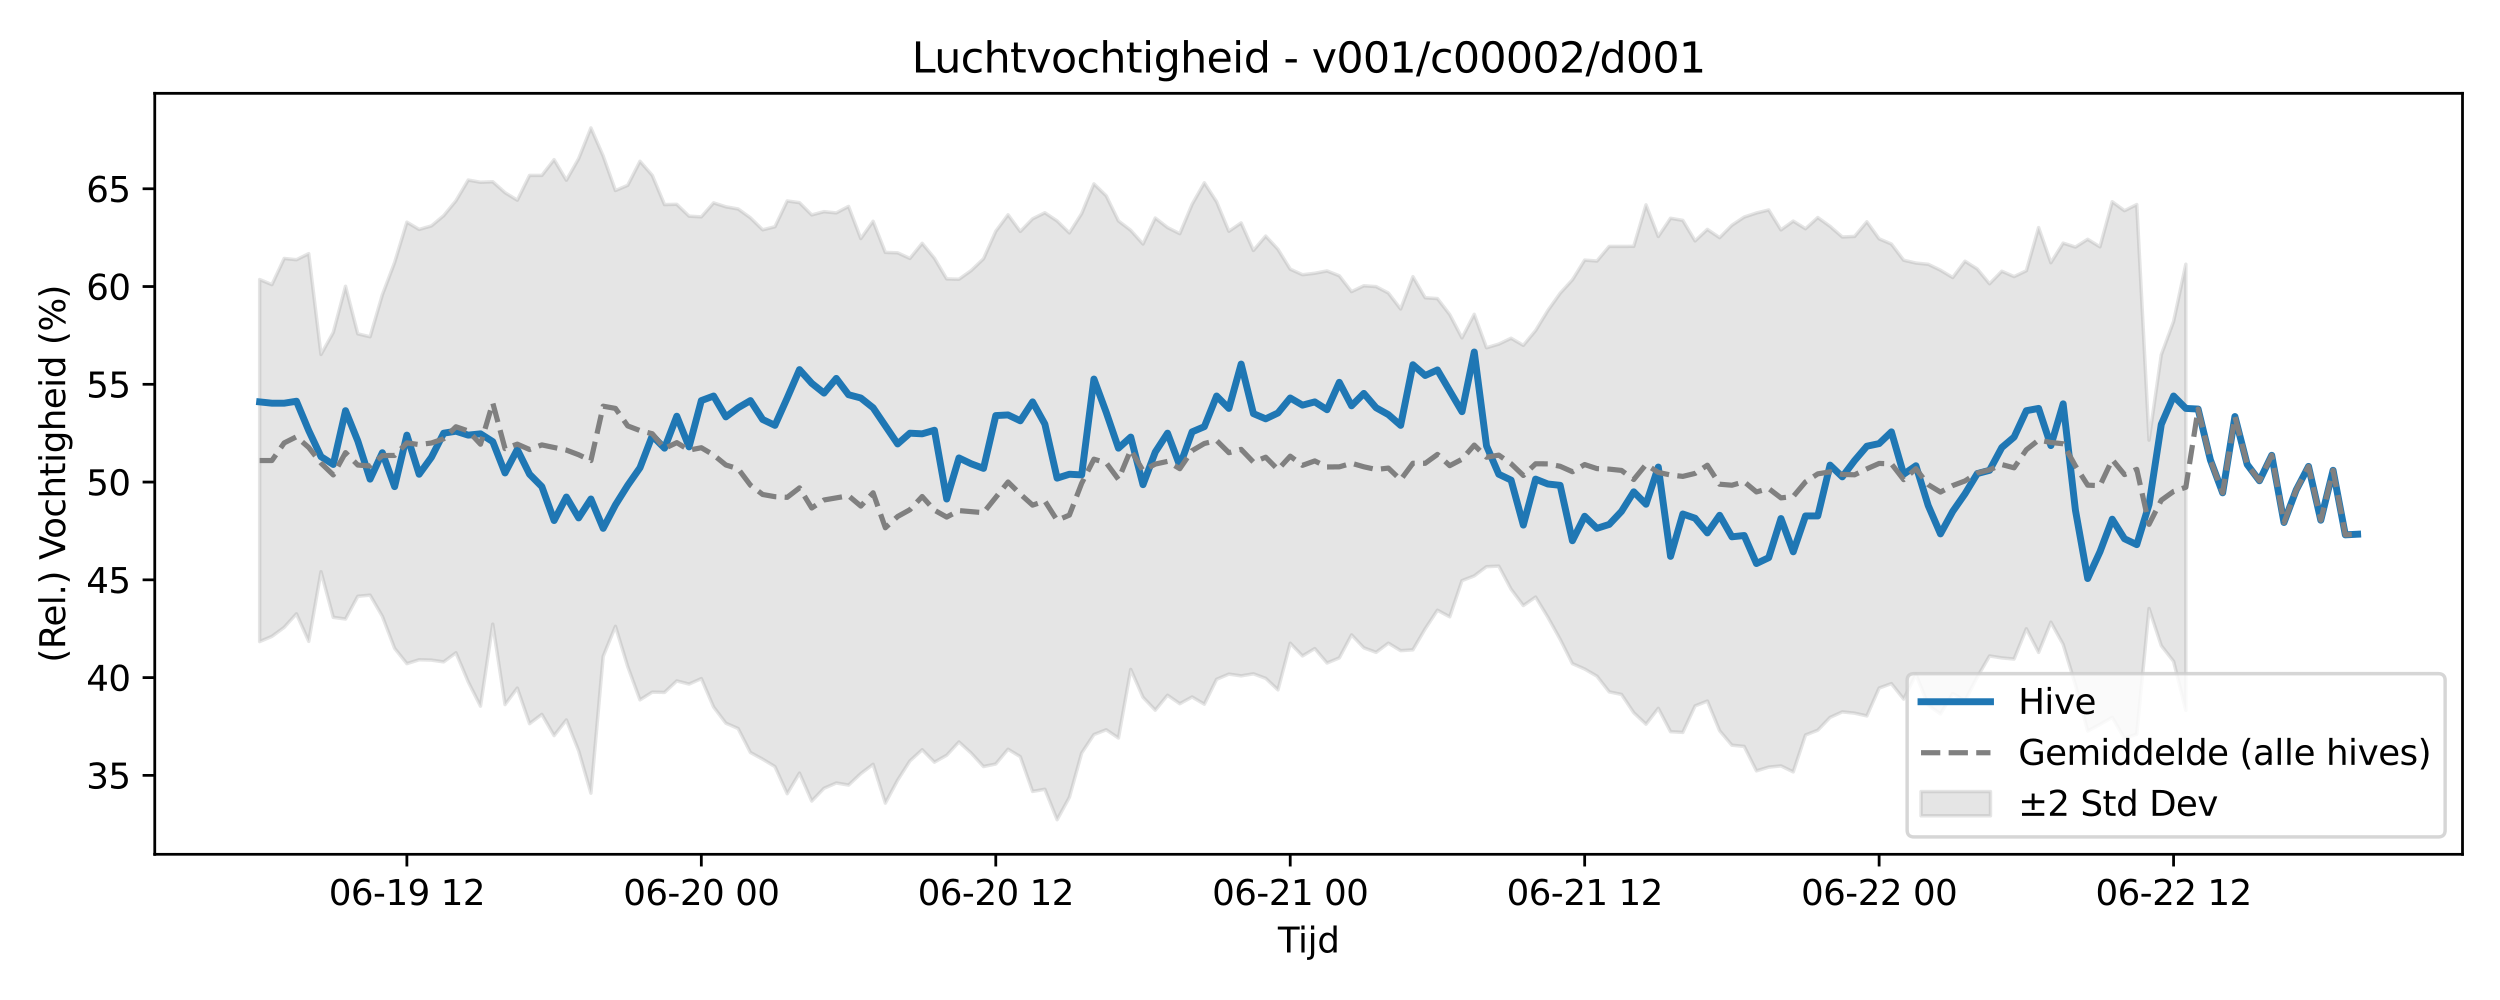 <?xml version="1.0" encoding="utf-8" standalone="no"?>
<!DOCTYPE svg PUBLIC "-//W3C//DTD SVG 1.1//EN"
  "http://www.w3.org/Graphics/SVG/1.1/DTD/svg11.dtd">
<svg xmlns:xlink="http://www.w3.org/1999/xlink" width="720pt" height="288pt" viewBox="0 0 720 288" xmlns="http://www.w3.org/2000/svg" version="1.1">
 <defs>
  <style type="text/css">*{stroke-linejoin: round; stroke-linecap: butt}</style>
 </defs>
 <g id="figure_1">
  <g id="patch_1">
   <path d="M 0 288 
L 720 288 
L 720 0 
L 0 0 
z
" style="fill: #ffffff"/>
  </g>
  <g id="axes_1">
   <g id="patch_2">
    <path d="M 44.57 246.04 
L 709.2 246.04 
L 709.2 26.88 
L 44.57 26.88 
z
" style="fill: #ffffff"/>
   </g>
   <g id="FillBetweenPolyCollection_1">
    <defs>
     <path id="mb39b94a71e" d="M 74.78 -207.505 
L 74.78 -103.218 
L 78.314 -104.717 
L 81.847 -107.321 
L 85.381 -111.221 
L 88.914 -103.287 
L 92.447 -123.341 
L 95.981 -110.202 
L 99.514 -109.723 
L 103.048 -116.27 
L 106.581 -116.596 
L 110.114 -110.507 
L 113.648 -101.279 
L 117.181 -96.871 
L 120.714 -97.987 
L 124.248 -97.887 
L 127.781 -97.376 
L 131.315 -99.994 
L 134.848 -91.621 
L 138.381 -84.622 
L 141.915 -108.246 
L 145.448 -85.079 
L 148.982 -89.826 
L 152.515 -79.582 
L 156.048 -82.254 
L 159.582 -76.147 
L 163.115 -80.662 
L 166.649 -71.769 
L 170.182 -59.564 
L 173.715 -98.956 
L 177.249 -107.62 
L 180.782 -96.046 
L 184.315 -86.438 
L 187.849 -88.664 
L 191.382 -88.583 
L 194.916 -91.89 
L 198.449 -90.983 
L 201.982 -92.558 
L 205.516 -84.371 
L 209.049 -79.722 
L 212.583 -78.171 
L 216.116 -71.285 
L 219.649 -69.351 
L 223.183 -67.213 
L 226.716 -59.41 
L 230.249 -65.341 
L 233.783 -57.291 
L 237.316 -60.967 
L 240.85 -62.498 
L 244.383 -61.892 
L 247.916 -65.204 
L 251.45 -67.876 
L 254.983 -56.695 
L 258.517 -63.306 
L 262.05 -68.834 
L 265.583 -72.076 
L 269.117 -68.497 
L 272.65 -70.488 
L 276.183 -74.316 
L 279.717 -71.087 
L 283.25 -67.229 
L 286.784 -67.973 
L 290.317 -72.216 
L 293.85 -70.072 
L 297.384 -60.06 
L 300.917 -60.689 
L 304.451 -51.922 
L 307.984 -58.387 
L 311.517 -71.117 
L 315.051 -76.453 
L 318.584 -77.819 
L 322.118 -75.453 
L 325.651 -95.216 
L 329.184 -87.179 
L 332.718 -83.47 
L 336.251 -87.772 
L 339.784 -85.326 
L 343.318 -87.271 
L 346.851 -85.189 
L 350.385 -92.361 
L 353.918 -93.857 
L 357.451 -93.35 
L 360.985 -93.937 
L 364.518 -92.641 
L 368.052 -89.315 
L 371.585 -102.752 
L 375.118 -99.089 
L 378.652 -101.205 
L 382.185 -97.048 
L 385.718 -98.519 
L 389.252 -105.151 
L 392.785 -101.427 
L 396.319 -100.119 
L 399.852 -102.767 
L 403.385 -100.607 
L 406.919 -100.847 
L 410.452 -106.889 
L 413.986 -112.255 
L 417.519 -110.356 
L 421.052 -120.779 
L 424.586 -122.147 
L 428.119 -124.798 
L 431.652 -124.948 
L 435.186 -118.317 
L 438.719 -113.603 
L 442.253 -116.047 
L 445.786 -110.239 
L 449.319 -103.887 
L 452.853 -96.869 
L 456.386 -95.318 
L 459.92 -93.261 
L 463.453 -88.742 
L 466.986 -88.009 
L 470.52 -82.742 
L 474.053 -79.429 
L 477.587 -83.996 
L 481.12 -77.27 
L 484.653 -77.068 
L 488.187 -84.7 
L 491.72 -86.089 
L 495.253 -77.549 
L 498.787 -73.376 
L 502.32 -73.034 
L 505.854 -65.99 
L 509.387 -67.067 
L 512.92 -67.418 
L 516.454 -65.689 
L 519.987 -76.32 
L 523.521 -77.697 
L 527.054 -81.382 
L 530.587 -82.978 
L 534.121 -82.609 
L 537.654 -81.816 
L 541.187 -89.835 
L 544.721 -91.121 
L 548.254 -86.665 
L 551.788 -93.759 
L 555.321 -84.955 
L 558.854 -82.375 
L 562.388 -88.252 
L 565.921 -86.197 
L 569.455 -93 
L 572.988 -99.084 
L 576.521 -98.519 
L 580.055 -98.197 
L 583.588 -106.917 
L 587.121 -100.095 
L 590.655 -108.806 
L 594.188 -102.405 
L 597.722 -90.774 
L 601.255 -77.46 
L 604.788 -79.356 
L 608.322 -81.38 
L 611.855 -75.332 
L 615.389 -76.565 
L 618.922 -112.751 
L 622.455 -102.046 
L 625.989 -97.541 
L 629.522 -83.423 
L 629.522 -211.907 
L 629.522 -211.907 
L 625.989 -195.411 
L 622.455 -185.838 
L 618.922 -161.243 
L 615.389 -229.089 
L 611.855 -227.319 
L 608.322 -229.905 
L 604.788 -216.912 
L 601.255 -219.09 
L 597.722 -216.851 
L 594.188 -217.984 
L 590.655 -212.334 
L 587.121 -222.453 
L 583.588 -210.026 
L 580.055 -208.342 
L 576.521 -209.897 
L 572.988 -206.275 
L 569.455 -210.535 
L 565.921 -212.78 
L 562.388 -208.07 
L 558.854 -210.192 
L 555.321 -211.89 
L 551.788 -212.244 
L 548.254 -213.063 
L 544.721 -217.724 
L 541.187 -219.224 
L 537.654 -224.133 
L 534.121 -219.908 
L 530.587 -219.753 
L 527.054 -222.824 
L 523.521 -225.356 
L 519.987 -222.12 
L 516.454 -224.332 
L 512.92 -221.798 
L 509.387 -227.538 
L 505.854 -226.659 
L 502.32 -225.487 
L 498.787 -223.134 
L 495.253 -219.551 
L 491.72 -221.942 
L 488.187 -218.621 
L 484.653 -224.537 
L 481.12 -225.14 
L 477.587 -219.888 
L 474.053 -229.01 
L 470.52 -217.061 
L 466.986 -217.028 
L 463.453 -217.046 
L 459.92 -212.822 
L 456.386 -213.098 
L 452.853 -207.418 
L 449.319 -203.537 
L 445.786 -198.579 
L 442.253 -192.812 
L 438.719 -188.538 
L 435.186 -190.59 
L 431.652 -188.902 
L 428.119 -187.854 
L 424.586 -197.478 
L 421.052 -190.694 
L 417.519 -197.416 
L 413.986 -202.006 
L 410.452 -202.251 
L 406.919 -208.32 
L 403.385 -199.014 
L 399.852 -203.611 
L 396.319 -205.455 
L 392.785 -205.702 
L 389.252 -204.016 
L 385.718 -208.583 
L 382.185 -209.974 
L 378.652 -209.303 
L 375.118 -208.884 
L 371.585 -210.491 
L 368.052 -216.205 
L 364.518 -220.012 
L 360.985 -215.873 
L 357.451 -223.808 
L 353.918 -221.397 
L 350.385 -229.905 
L 346.851 -235.357 
L 343.318 -229.145 
L 339.784 -220.704 
L 336.251 -222.467 
L 332.718 -225.214 
L 329.184 -217.725 
L 325.651 -221.674 
L 322.118 -224.382 
L 318.584 -231.62 
L 315.051 -235.051 
L 311.517 -226.497 
L 307.984 -220.92 
L 304.451 -224.369 
L 300.917 -226.73 
L 297.384 -224.986 
L 293.85 -221.342 
L 290.317 -226.148 
L 286.784 -221.394 
L 283.25 -213.473 
L 279.717 -210.1 
L 276.183 -207.58 
L 272.65 -207.68 
L 269.117 -213.639 
L 265.583 -217.931 
L 262.05 -213.57 
L 258.517 -215.194 
L 254.983 -215.308 
L 251.45 -224.277 
L 247.916 -219.292 
L 244.383 -228.558 
L 240.85 -226.691 
L 237.316 -227.042 
L 233.783 -226.106 
L 230.249 -229.641 
L 226.716 -230.127 
L 223.183 -222.7 
L 219.649 -221.822 
L 216.116 -225.279 
L 212.583 -227.821 
L 209.049 -228.447 
L 205.516 -229.579 
L 201.982 -225.547 
L 198.449 -225.746 
L 194.916 -229.156 
L 191.382 -229.084 
L 187.849 -237.513 
L 184.315 -241.554 
L 180.782 -234.636 
L 177.249 -233.135 
L 173.715 -243.077 
L 170.182 -251.158 
L 166.649 -242.301 
L 163.115 -236.098 
L 159.582 -242.021 
L 156.048 -237.478 
L 152.515 -237.491 
L 148.982 -230.344 
L 145.448 -232.526 
L 141.915 -235.664 
L 138.381 -235.517 
L 134.848 -236.146 
L 131.315 -230.187 
L 127.781 -225.892 
L 124.248 -222.941 
L 120.714 -221.933 
L 117.181 -224.019 
L 113.648 -212.393 
L 110.114 -203.084 
L 106.581 -191.016 
L 103.048 -191.855 
L 99.514 -205.557 
L 95.981 -192.245 
L 92.447 -185.906 
L 88.914 -214.957 
L 85.381 -213.204 
L 81.847 -213.564 
L 78.314 -206.032 
L 74.78 -207.505 
z
" style="stroke: #808080; stroke-opacity: 0.2"/>
    </defs>
    <g clip-path="url(#pca77642831)">
     <use xlink:href="#mb39b94a71e" x="0" y="288" style="fill: #808080; fill-opacity: 0.2; stroke: #808080; stroke-opacity: 0.2"/>
    </g>
   </g>
   <g id="matplotlib.axis_1">
    <g id="xtick_1">
     <g id="line2d_1">
      <defs>
       <path id="mb31e86c48d" d="M 0 0 
L 0 3.5 
" style="stroke: #000000; stroke-width: 0.8"/>
      </defs>
      <g>
       <use xlink:href="#mb31e86c48d" x="117.181" y="246.04" style="stroke: #000000; stroke-width: 0.8"/>
      </g>
     </g>
     <g id="text_1">
      <!-- 06-19 12 -->
      <g transform="translate(94.701 260.638) scale(0.1 -0.1)">
       <defs>
        <path id="DejaVuSans-30" d="M 2034 4250 
Q 1547 4250 1301 3770 
Q 1056 3291 1056 2328 
Q 1056 1369 1301 889 
Q 1547 409 2034 409 
Q 2525 409 2770 889 
Q 3016 1369 3016 2328 
Q 3016 3291 2770 3770 
Q 2525 4250 2034 4250 
z
M 2034 4750 
Q 2819 4750 3233 4129 
Q 3647 3509 3647 2328 
Q 3647 1150 3233 529 
Q 2819 -91 2034 -91 
Q 1250 -91 836 529 
Q 422 1150 422 2328 
Q 422 3509 836 4129 
Q 1250 4750 2034 4750 
z
" transform="scale(0.016)"/>
        <path id="DejaVuSans-36" d="M 2113 2584 
Q 1688 2584 1439 2293 
Q 1191 2003 1191 1497 
Q 1191 994 1439 701 
Q 1688 409 2113 409 
Q 2538 409 2786 701 
Q 3034 994 3034 1497 
Q 3034 2003 2786 2293 
Q 2538 2584 2113 2584 
z
M 3366 4563 
L 3366 3988 
Q 3128 4100 2886 4159 
Q 2644 4219 2406 4219 
Q 1781 4219 1451 3797 
Q 1122 3375 1075 2522 
Q 1259 2794 1537 2939 
Q 1816 3084 2150 3084 
Q 2853 3084 3261 2657 
Q 3669 2231 3669 1497 
Q 3669 778 3244 343 
Q 2819 -91 2113 -91 
Q 1303 -91 875 529 
Q 447 1150 447 2328 
Q 447 3434 972 4092 
Q 1497 4750 2381 4750 
Q 2619 4750 2861 4703 
Q 3103 4656 3366 4563 
z
" transform="scale(0.016)"/>
        <path id="DejaVuSans-2d" d="M 313 2009 
L 1997 2009 
L 1997 1497 
L 313 1497 
L 313 2009 
z
" transform="scale(0.016)"/>
        <path id="DejaVuSans-31" d="M 794 531 
L 1825 531 
L 1825 4091 
L 703 3866 
L 703 4441 
L 1819 4666 
L 2450 4666 
L 2450 531 
L 3481 531 
L 3481 0 
L 794 0 
L 794 531 
z
" transform="scale(0.016)"/>
        <path id="DejaVuSans-39" d="M 703 97 
L 703 672 
Q 941 559 1184 500 
Q 1428 441 1663 441 
Q 2288 441 2617 861 
Q 2947 1281 2994 2138 
Q 2813 1869 2534 1725 
Q 2256 1581 1919 1581 
Q 1219 1581 811 2004 
Q 403 2428 403 3163 
Q 403 3881 828 4315 
Q 1253 4750 1959 4750 
Q 2769 4750 3195 4129 
Q 3622 3509 3622 2328 
Q 3622 1225 3098 567 
Q 2575 -91 1691 -91 
Q 1453 -91 1209 -44 
Q 966 3 703 97 
z
M 1959 2075 
Q 2384 2075 2632 2365 
Q 2881 2656 2881 3163 
Q 2881 3666 2632 3958 
Q 2384 4250 1959 4250 
Q 1534 4250 1286 3958 
Q 1038 3666 1038 3163 
Q 1038 2656 1286 2365 
Q 1534 2075 1959 2075 
z
" transform="scale(0.016)"/>
        <path id="DejaVuSans-20" transform="scale(0.016)"/>
        <path id="DejaVuSans-32" d="M 1228 531 
L 3431 531 
L 3431 0 
L 469 0 
L 469 531 
Q 828 903 1448 1529 
Q 2069 2156 2228 2338 
Q 2531 2678 2651 2914 
Q 2772 3150 2772 3378 
Q 2772 3750 2511 3984 
Q 2250 4219 1831 4219 
Q 1534 4219 1204 4116 
Q 875 4013 500 3803 
L 500 4441 
Q 881 4594 1212 4672 
Q 1544 4750 1819 4750 
Q 2544 4750 2975 4387 
Q 3406 4025 3406 3419 
Q 3406 3131 3298 2873 
Q 3191 2616 2906 2266 
Q 2828 2175 2409 1742 
Q 1991 1309 1228 531 
z
" transform="scale(0.016)"/>
       </defs>
       <use xlink:href="#DejaVuSans-30"/>
       <use xlink:href="#DejaVuSans-36" transform="translate(63.623 0)"/>
       <use xlink:href="#DejaVuSans-2d" transform="translate(127.246 0)"/>
       <use xlink:href="#DejaVuSans-31" transform="translate(163.33 0)"/>
       <use xlink:href="#DejaVuSans-39" transform="translate(226.953 0)"/>
       <use xlink:href="#DejaVuSans-20" transform="translate(290.576 0)"/>
       <use xlink:href="#DejaVuSans-31" transform="translate(322.363 0)"/>
       <use xlink:href="#DejaVuSans-32" transform="translate(385.986 0)"/>
      </g>
     </g>
    </g>
    <g id="xtick_2">
     <g id="line2d_2">
      <g>
       <use xlink:href="#mb31e86c48d" x="201.982" y="246.04" style="stroke: #000000; stroke-width: 0.8"/>
      </g>
     </g>
     <g id="text_2">
      <!-- 06-20 00 -->
      <g transform="translate(179.502 260.638) scale(0.1 -0.1)">
       <use xlink:href="#DejaVuSans-30"/>
       <use xlink:href="#DejaVuSans-36" transform="translate(63.623 0)"/>
       <use xlink:href="#DejaVuSans-2d" transform="translate(127.246 0)"/>
       <use xlink:href="#DejaVuSans-32" transform="translate(163.33 0)"/>
       <use xlink:href="#DejaVuSans-30" transform="translate(226.953 0)"/>
       <use xlink:href="#DejaVuSans-20" transform="translate(290.576 0)"/>
       <use xlink:href="#DejaVuSans-30" transform="translate(322.363 0)"/>
       <use xlink:href="#DejaVuSans-30" transform="translate(385.986 0)"/>
      </g>
     </g>
    </g>
    <g id="xtick_3">
     <g id="line2d_3">
      <g>
       <use xlink:href="#mb31e86c48d" x="286.784" y="246.04" style="stroke: #000000; stroke-width: 0.8"/>
      </g>
     </g>
     <g id="text_3">
      <!-- 06-20 12 -->
      <g transform="translate(264.303 260.638) scale(0.1 -0.1)">
       <use xlink:href="#DejaVuSans-30"/>
       <use xlink:href="#DejaVuSans-36" transform="translate(63.623 0)"/>
       <use xlink:href="#DejaVuSans-2d" transform="translate(127.246 0)"/>
       <use xlink:href="#DejaVuSans-32" transform="translate(163.33 0)"/>
       <use xlink:href="#DejaVuSans-30" transform="translate(226.953 0)"/>
       <use xlink:href="#DejaVuSans-20" transform="translate(290.576 0)"/>
       <use xlink:href="#DejaVuSans-31" transform="translate(322.363 0)"/>
       <use xlink:href="#DejaVuSans-32" transform="translate(385.986 0)"/>
      </g>
     </g>
    </g>
    <g id="xtick_4">
     <g id="line2d_4">
      <g>
       <use xlink:href="#mb31e86c48d" x="371.585" y="246.04" style="stroke: #000000; stroke-width: 0.8"/>
      </g>
     </g>
     <g id="text_4">
      <!-- 06-21 00 -->
      <g transform="translate(349.104 260.638) scale(0.1 -0.1)">
       <use xlink:href="#DejaVuSans-30"/>
       <use xlink:href="#DejaVuSans-36" transform="translate(63.623 0)"/>
       <use xlink:href="#DejaVuSans-2d" transform="translate(127.246 0)"/>
       <use xlink:href="#DejaVuSans-32" transform="translate(163.33 0)"/>
       <use xlink:href="#DejaVuSans-31" transform="translate(226.953 0)"/>
       <use xlink:href="#DejaVuSans-20" transform="translate(290.576 0)"/>
       <use xlink:href="#DejaVuSans-30" transform="translate(322.363 0)"/>
       <use xlink:href="#DejaVuSans-30" transform="translate(385.986 0)"/>
      </g>
     </g>
    </g>
    <g id="xtick_5">
     <g id="line2d_5">
      <g>
       <use xlink:href="#mb31e86c48d" x="456.386" y="246.04" style="stroke: #000000; stroke-width: 0.8"/>
      </g>
     </g>
     <g id="text_5">
      <!-- 06-21 12 -->
      <g transform="translate(433.906 260.638) scale(0.1 -0.1)">
       <use xlink:href="#DejaVuSans-30"/>
       <use xlink:href="#DejaVuSans-36" transform="translate(63.623 0)"/>
       <use xlink:href="#DejaVuSans-2d" transform="translate(127.246 0)"/>
       <use xlink:href="#DejaVuSans-32" transform="translate(163.33 0)"/>
       <use xlink:href="#DejaVuSans-31" transform="translate(226.953 0)"/>
       <use xlink:href="#DejaVuSans-20" transform="translate(290.576 0)"/>
       <use xlink:href="#DejaVuSans-31" transform="translate(322.363 0)"/>
       <use xlink:href="#DejaVuSans-32" transform="translate(385.986 0)"/>
      </g>
     </g>
    </g>
    <g id="xtick_6">
     <g id="line2d_6">
      <g>
       <use xlink:href="#mb31e86c48d" x="541.187" y="246.04" style="stroke: #000000; stroke-width: 0.8"/>
      </g>
     </g>
     <g id="text_6">
      <!-- 06-22 00 -->
      <g transform="translate(518.707 260.638) scale(0.1 -0.1)">
       <use xlink:href="#DejaVuSans-30"/>
       <use xlink:href="#DejaVuSans-36" transform="translate(63.623 0)"/>
       <use xlink:href="#DejaVuSans-2d" transform="translate(127.246 0)"/>
       <use xlink:href="#DejaVuSans-32" transform="translate(163.33 0)"/>
       <use xlink:href="#DejaVuSans-32" transform="translate(226.953 0)"/>
       <use xlink:href="#DejaVuSans-20" transform="translate(290.576 0)"/>
       <use xlink:href="#DejaVuSans-30" transform="translate(322.363 0)"/>
       <use xlink:href="#DejaVuSans-30" transform="translate(385.986 0)"/>
      </g>
     </g>
    </g>
    <g id="xtick_7">
     <g id="line2d_7">
      <g>
       <use xlink:href="#mb31e86c48d" x="625.989" y="246.04" style="stroke: #000000; stroke-width: 0.8"/>
      </g>
     </g>
     <g id="text_7">
      <!-- 06-22 12 -->
      <g transform="translate(603.508 260.638) scale(0.1 -0.1)">
       <use xlink:href="#DejaVuSans-30"/>
       <use xlink:href="#DejaVuSans-36" transform="translate(63.623 0)"/>
       <use xlink:href="#DejaVuSans-2d" transform="translate(127.246 0)"/>
       <use xlink:href="#DejaVuSans-32" transform="translate(163.33 0)"/>
       <use xlink:href="#DejaVuSans-32" transform="translate(226.953 0)"/>
       <use xlink:href="#DejaVuSans-20" transform="translate(290.576 0)"/>
       <use xlink:href="#DejaVuSans-31" transform="translate(322.363 0)"/>
       <use xlink:href="#DejaVuSans-32" transform="translate(385.986 0)"/>
      </g>
     </g>
    </g>
    <g id="text_8">
     <!-- Tijd -->
     <g transform="translate(368.035 274.317) scale(0.1 -0.1)">
      <defs>
       <path id="DejaVuSans-54" d="M -19 4666 
L 3928 4666 
L 3928 4134 
L 2272 4134 
L 2272 0 
L 1638 0 
L 1638 4134 
L -19 4134 
L -19 4666 
z
" transform="scale(0.016)"/>
       <path id="DejaVuSans-69" d="M 603 3500 
L 1178 3500 
L 1178 0 
L 603 0 
L 603 3500 
z
M 603 4863 
L 1178 4863 
L 1178 4134 
L 603 4134 
L 603 4863 
z
" transform="scale(0.016)"/>
       <path id="DejaVuSans-6a" d="M 603 3500 
L 1178 3500 
L 1178 -63 
Q 1178 -731 923 -1031 
Q 669 -1331 103 -1331 
L -116 -1331 
L -116 -844 
L 38 -844 
Q 366 -844 484 -692 
Q 603 -541 603 -63 
L 603 3500 
z
M 603 4863 
L 1178 4863 
L 1178 4134 
L 603 4134 
L 603 4863 
z
" transform="scale(0.016)"/>
       <path id="DejaVuSans-64" d="M 2906 2969 
L 2906 4863 
L 3481 4863 
L 3481 0 
L 2906 0 
L 2906 525 
Q 2725 213 2448 61 
Q 2172 -91 1784 -91 
Q 1150 -91 751 415 
Q 353 922 353 1747 
Q 353 2572 751 3078 
Q 1150 3584 1784 3584 
Q 2172 3584 2448 3432 
Q 2725 3281 2906 2969 
z
M 947 1747 
Q 947 1113 1208 752 
Q 1469 391 1925 391 
Q 2381 391 2643 752 
Q 2906 1113 2906 1747 
Q 2906 2381 2643 2742 
Q 2381 3103 1925 3103 
Q 1469 3103 1208 2742 
Q 947 2381 947 1747 
z
" transform="scale(0.016)"/>
      </defs>
      <use xlink:href="#DejaVuSans-54"/>
      <use xlink:href="#DejaVuSans-69" transform="translate(57.959 0)"/>
      <use xlink:href="#DejaVuSans-6a" transform="translate(85.742 0)"/>
      <use xlink:href="#DejaVuSans-64" transform="translate(113.525 0)"/>
     </g>
    </g>
   </g>
   <g id="matplotlib.axis_2">
    <g id="ytick_1">
     <g id="line2d_8">
      <defs>
       <path id="m8217cf4be2" d="M 0 0 
L -3.5 0 
" style="stroke: #000000; stroke-width: 0.8"/>
      </defs>
      <g>
       <use xlink:href="#m8217cf4be2" x="44.57" y="223.303" style="stroke: #000000; stroke-width: 0.8"/>
      </g>
     </g>
     <g id="text_9">
      <!-- 35 -->
      <g transform="translate(24.845 227.102) scale(0.1 -0.1)">
       <defs>
        <path id="DejaVuSans-33" d="M 2597 2516 
Q 3050 2419 3304 2112 
Q 3559 1806 3559 1356 
Q 3559 666 3084 287 
Q 2609 -91 1734 -91 
Q 1441 -91 1130 -33 
Q 819 25 488 141 
L 488 750 
Q 750 597 1062 519 
Q 1375 441 1716 441 
Q 2309 441 2620 675 
Q 2931 909 2931 1356 
Q 2931 1769 2642 2001 
Q 2353 2234 1838 2234 
L 1294 2234 
L 1294 2753 
L 1863 2753 
Q 2328 2753 2575 2939 
Q 2822 3125 2822 3475 
Q 2822 3834 2567 4026 
Q 2313 4219 1838 4219 
Q 1578 4219 1281 4162 
Q 984 4106 628 3988 
L 628 4550 
Q 988 4650 1302 4700 
Q 1616 4750 1894 4750 
Q 2613 4750 3031 4423 
Q 3450 4097 3450 3541 
Q 3450 3153 3228 2886 
Q 3006 2619 2597 2516 
z
" transform="scale(0.016)"/>
        <path id="DejaVuSans-35" d="M 691 4666 
L 3169 4666 
L 3169 4134 
L 1269 4134 
L 1269 2991 
Q 1406 3038 1543 3061 
Q 1681 3084 1819 3084 
Q 2600 3084 3056 2656 
Q 3513 2228 3513 1497 
Q 3513 744 3044 326 
Q 2575 -91 1722 -91 
Q 1428 -91 1123 -41 
Q 819 9 494 109 
L 494 744 
Q 775 591 1075 516 
Q 1375 441 1709 441 
Q 2250 441 2565 725 
Q 2881 1009 2881 1497 
Q 2881 1984 2565 2268 
Q 2250 2553 1709 2553 
Q 1456 2553 1204 2497 
Q 953 2441 691 2322 
L 691 4666 
z
" transform="scale(0.016)"/>
       </defs>
       <use xlink:href="#DejaVuSans-33"/>
       <use xlink:href="#DejaVuSans-35" transform="translate(63.623 0)"/>
      </g>
     </g>
    </g>
    <g id="ytick_2">
     <g id="line2d_9">
      <g>
       <use xlink:href="#m8217cf4be2" x="44.57" y="195.146" style="stroke: #000000; stroke-width: 0.8"/>
      </g>
     </g>
     <g id="text_10">
      <!-- 40 -->
      <g transform="translate(24.845 198.946) scale(0.1 -0.1)">
       <defs>
        <path id="DejaVuSans-34" d="M 2419 4116 
L 825 1625 
L 2419 1625 
L 2419 4116 
z
M 2253 4666 
L 3047 4666 
L 3047 1625 
L 3713 1625 
L 3713 1100 
L 3047 1100 
L 3047 0 
L 2419 0 
L 2419 1100 
L 313 1100 
L 313 1709 
L 2253 4666 
z
" transform="scale(0.016)"/>
       </defs>
       <use xlink:href="#DejaVuSans-34"/>
       <use xlink:href="#DejaVuSans-30" transform="translate(63.623 0)"/>
      </g>
     </g>
    </g>
    <g id="ytick_3">
     <g id="line2d_10">
      <g>
       <use xlink:href="#m8217cf4be2" x="44.57" y="166.99" style="stroke: #000000; stroke-width: 0.8"/>
      </g>
     </g>
     <g id="text_11">
      <!-- 45 -->
      <g transform="translate(24.845 170.789) scale(0.1 -0.1)">
       <use xlink:href="#DejaVuSans-34"/>
       <use xlink:href="#DejaVuSans-35" transform="translate(63.623 0)"/>
      </g>
     </g>
    </g>
    <g id="ytick_4">
     <g id="line2d_11">
      <g>
       <use xlink:href="#m8217cf4be2" x="44.57" y="138.833" style="stroke: #000000; stroke-width: 0.8"/>
      </g>
     </g>
     <g id="text_12">
      <!-- 50 -->
      <g transform="translate(24.845 142.633) scale(0.1 -0.1)">
       <use xlink:href="#DejaVuSans-35"/>
       <use xlink:href="#DejaVuSans-30" transform="translate(63.623 0)"/>
      </g>
     </g>
    </g>
    <g id="ytick_5">
     <g id="line2d_12">
      <g>
       <use xlink:href="#m8217cf4be2" x="44.57" y="110.677" style="stroke: #000000; stroke-width: 0.8"/>
      </g>
     </g>
     <g id="text_13">
      <!-- 55 -->
      <g transform="translate(24.845 114.476) scale(0.1 -0.1)">
       <use xlink:href="#DejaVuSans-35"/>
       <use xlink:href="#DejaVuSans-35" transform="translate(63.623 0)"/>
      </g>
     </g>
    </g>
    <g id="ytick_6">
     <g id="line2d_13">
      <g>
       <use xlink:href="#m8217cf4be2" x="44.57" y="82.52" style="stroke: #000000; stroke-width: 0.8"/>
      </g>
     </g>
     <g id="text_14">
      <!-- 60 -->
      <g transform="translate(24.845 86.32) scale(0.1 -0.1)">
       <use xlink:href="#DejaVuSans-36"/>
       <use xlink:href="#DejaVuSans-30" transform="translate(63.623 0)"/>
      </g>
     </g>
    </g>
    <g id="ytick_7">
     <g id="line2d_14">
      <g>
       <use xlink:href="#m8217cf4be2" x="44.57" y="54.364" style="stroke: #000000; stroke-width: 0.8"/>
      </g>
     </g>
     <g id="text_15">
      <!-- 65 -->
      <g transform="translate(24.845 58.163) scale(0.1 -0.1)">
       <use xlink:href="#DejaVuSans-36"/>
       <use xlink:href="#DejaVuSans-35" transform="translate(63.623 0)"/>
      </g>
     </g>
    </g>
    <g id="text_16">
     <!-- (Rel.) Vochtigheid (%) -->
     <g transform="translate(18.765 190.838) rotate(-90) scale(0.1 -0.1)">
      <defs>
       <path id="DejaVuSans-28" d="M 1984 4856 
Q 1566 4138 1362 3434 
Q 1159 2731 1159 2009 
Q 1159 1288 1364 580 
Q 1569 -128 1984 -844 
L 1484 -844 
Q 1016 -109 783 600 
Q 550 1309 550 2009 
Q 550 2706 781 3412 
Q 1013 4119 1484 4856 
L 1984 4856 
z
" transform="scale(0.016)"/>
       <path id="DejaVuSans-52" d="M 2841 2188 
Q 3044 2119 3236 1894 
Q 3428 1669 3622 1275 
L 4263 0 
L 3584 0 
L 2988 1197 
Q 2756 1666 2539 1819 
Q 2322 1972 1947 1972 
L 1259 1972 
L 1259 0 
L 628 0 
L 628 4666 
L 2053 4666 
Q 2853 4666 3247 4331 
Q 3641 3997 3641 3322 
Q 3641 2881 3436 2590 
Q 3231 2300 2841 2188 
z
M 1259 4147 
L 1259 2491 
L 2053 2491 
Q 2509 2491 2742 2702 
Q 2975 2913 2975 3322 
Q 2975 3731 2742 3939 
Q 2509 4147 2053 4147 
L 1259 4147 
z
" transform="scale(0.016)"/>
       <path id="DejaVuSans-65" d="M 3597 1894 
L 3597 1613 
L 953 1613 
Q 991 1019 1311 708 
Q 1631 397 2203 397 
Q 2534 397 2845 478 
Q 3156 559 3463 722 
L 3463 178 
Q 3153 47 2828 -22 
Q 2503 -91 2169 -91 
Q 1331 -91 842 396 
Q 353 884 353 1716 
Q 353 2575 817 3079 
Q 1281 3584 2069 3584 
Q 2775 3584 3186 3129 
Q 3597 2675 3597 1894 
z
M 3022 2063 
Q 3016 2534 2758 2815 
Q 2500 3097 2075 3097 
Q 1594 3097 1305 2825 
Q 1016 2553 972 2059 
L 3022 2063 
z
" transform="scale(0.016)"/>
       <path id="DejaVuSans-6c" d="M 603 4863 
L 1178 4863 
L 1178 0 
L 603 0 
L 603 4863 
z
" transform="scale(0.016)"/>
       <path id="DejaVuSans-2e" d="M 684 794 
L 1344 794 
L 1344 0 
L 684 0 
L 684 794 
z
" transform="scale(0.016)"/>
       <path id="DejaVuSans-29" d="M 513 4856 
L 1013 4856 
Q 1481 4119 1714 3412 
Q 1947 2706 1947 2009 
Q 1947 1309 1714 600 
Q 1481 -109 1013 -844 
L 513 -844 
Q 928 -128 1133 580 
Q 1338 1288 1338 2009 
Q 1338 2731 1133 3434 
Q 928 4138 513 4856 
z
" transform="scale(0.016)"/>
       <path id="DejaVuSans-56" d="M 1831 0 
L 50 4666 
L 709 4666 
L 2188 738 
L 3669 4666 
L 4325 4666 
L 2547 0 
L 1831 0 
z
" transform="scale(0.016)"/>
       <path id="DejaVuSans-6f" d="M 1959 3097 
Q 1497 3097 1228 2736 
Q 959 2375 959 1747 
Q 959 1119 1226 758 
Q 1494 397 1959 397 
Q 2419 397 2687 759 
Q 2956 1122 2956 1747 
Q 2956 2369 2687 2733 
Q 2419 3097 1959 3097 
z
M 1959 3584 
Q 2709 3584 3137 3096 
Q 3566 2609 3566 1747 
Q 3566 888 3137 398 
Q 2709 -91 1959 -91 
Q 1206 -91 779 398 
Q 353 888 353 1747 
Q 353 2609 779 3096 
Q 1206 3584 1959 3584 
z
" transform="scale(0.016)"/>
       <path id="DejaVuSans-63" d="M 3122 3366 
L 3122 2828 
Q 2878 2963 2633 3030 
Q 2388 3097 2138 3097 
Q 1578 3097 1268 2742 
Q 959 2388 959 1747 
Q 959 1106 1268 751 
Q 1578 397 2138 397 
Q 2388 397 2633 464 
Q 2878 531 3122 666 
L 3122 134 
Q 2881 22 2623 -34 
Q 2366 -91 2075 -91 
Q 1284 -91 818 406 
Q 353 903 353 1747 
Q 353 2603 823 3093 
Q 1294 3584 2113 3584 
Q 2378 3584 2631 3529 
Q 2884 3475 3122 3366 
z
" transform="scale(0.016)"/>
       <path id="DejaVuSans-68" d="M 3513 2113 
L 3513 0 
L 2938 0 
L 2938 2094 
Q 2938 2591 2744 2837 
Q 2550 3084 2163 3084 
Q 1697 3084 1428 2787 
Q 1159 2491 1159 1978 
L 1159 0 
L 581 0 
L 581 4863 
L 1159 4863 
L 1159 2956 
Q 1366 3272 1645 3428 
Q 1925 3584 2291 3584 
Q 2894 3584 3203 3211 
Q 3513 2838 3513 2113 
z
" transform="scale(0.016)"/>
       <path id="DejaVuSans-74" d="M 1172 4494 
L 1172 3500 
L 2356 3500 
L 2356 3053 
L 1172 3053 
L 1172 1153 
Q 1172 725 1289 603 
Q 1406 481 1766 481 
L 2356 481 
L 2356 0 
L 1766 0 
Q 1100 0 847 248 
Q 594 497 594 1153 
L 594 3053 
L 172 3053 
L 172 3500 
L 594 3500 
L 594 4494 
L 1172 4494 
z
" transform="scale(0.016)"/>
       <path id="DejaVuSans-67" d="M 2906 1791 
Q 2906 2416 2648 2759 
Q 2391 3103 1925 3103 
Q 1463 3103 1205 2759 
Q 947 2416 947 1791 
Q 947 1169 1205 825 
Q 1463 481 1925 481 
Q 2391 481 2648 825 
Q 2906 1169 2906 1791 
z
M 3481 434 
Q 3481 -459 3084 -895 
Q 2688 -1331 1869 -1331 
Q 1566 -1331 1297 -1286 
Q 1028 -1241 775 -1147 
L 775 -588 
Q 1028 -725 1275 -790 
Q 1522 -856 1778 -856 
Q 2344 -856 2625 -561 
Q 2906 -266 2906 331 
L 2906 616 
Q 2728 306 2450 153 
Q 2172 0 1784 0 
Q 1141 0 747 490 
Q 353 981 353 1791 
Q 353 2603 747 3093 
Q 1141 3584 1784 3584 
Q 2172 3584 2450 3431 
Q 2728 3278 2906 2969 
L 2906 3500 
L 3481 3500 
L 3481 434 
z
" transform="scale(0.016)"/>
       <path id="DejaVuSans-25" d="M 4653 2053 
Q 4381 2053 4226 1822 
Q 4072 1591 4072 1178 
Q 4072 772 4226 539 
Q 4381 306 4653 306 
Q 4919 306 5073 539 
Q 5228 772 5228 1178 
Q 5228 1588 5073 1820 
Q 4919 2053 4653 2053 
z
M 4653 2450 
Q 5147 2450 5437 2106 
Q 5728 1763 5728 1178 
Q 5728 594 5436 251 
Q 5144 -91 4653 -91 
Q 4153 -91 3862 251 
Q 3572 594 3572 1178 
Q 3572 1766 3864 2108 
Q 4156 2450 4653 2450 
z
M 1428 4353 
Q 1159 4353 1004 4120 
Q 850 3888 850 3481 
Q 850 3069 1003 2837 
Q 1156 2606 1428 2606 
Q 1700 2606 1854 2837 
Q 2009 3069 2009 3481 
Q 2009 3884 1853 4118 
Q 1697 4353 1428 4353 
z
M 4250 4750 
L 4750 4750 
L 1831 -91 
L 1331 -91 
L 4250 4750 
z
M 1428 4750 
Q 1922 4750 2215 4408 
Q 2509 4066 2509 3481 
Q 2509 2891 2217 2550 
Q 1925 2209 1428 2209 
Q 931 2209 642 2551 
Q 353 2894 353 3481 
Q 353 4063 643 4406 
Q 934 4750 1428 4750 
z
" transform="scale(0.016)"/>
      </defs>
      <use xlink:href="#DejaVuSans-28"/>
      <use xlink:href="#DejaVuSans-52" transform="translate(39.014 0)"/>
      <use xlink:href="#DejaVuSans-65" transform="translate(103.996 0)"/>
      <use xlink:href="#DejaVuSans-6c" transform="translate(165.52 0)"/>
      <use xlink:href="#DejaVuSans-2e" transform="translate(193.303 0)"/>
      <use xlink:href="#DejaVuSans-29" transform="translate(225.09 0)"/>
      <use xlink:href="#DejaVuSans-20" transform="translate(264.104 0)"/>
      <use xlink:href="#DejaVuSans-56" transform="translate(295.891 0)"/>
      <use xlink:href="#DejaVuSans-6f" transform="translate(356.549 0)"/>
      <use xlink:href="#DejaVuSans-63" transform="translate(417.73 0)"/>
      <use xlink:href="#DejaVuSans-68" transform="translate(472.711 0)"/>
      <use xlink:href="#DejaVuSans-74" transform="translate(536.09 0)"/>
      <use xlink:href="#DejaVuSans-69" transform="translate(575.299 0)"/>
      <use xlink:href="#DejaVuSans-67" transform="translate(603.082 0)"/>
      <use xlink:href="#DejaVuSans-68" transform="translate(666.559 0)"/>
      <use xlink:href="#DejaVuSans-65" transform="translate(729.938 0)"/>
      <use xlink:href="#DejaVuSans-69" transform="translate(791.461 0)"/>
      <use xlink:href="#DejaVuSans-64" transform="translate(819.244 0)"/>
      <use xlink:href="#DejaVuSans-20" transform="translate(882.721 0)"/>
      <use xlink:href="#DejaVuSans-28" transform="translate(914.508 0)"/>
      <use xlink:href="#DejaVuSans-25" transform="translate(953.521 0)"/>
      <use xlink:href="#DejaVuSans-29" transform="translate(1048.541 0)"/>
     </g>
    </g>
   </g>
   <g id="line2d_15">
    <path d="M 74.78 115.745 
L 78.314 116.12 
L 81.847 116.12 
L 85.381 115.557 
L 88.914 124.004 
L 92.447 131.513 
L 95.981 133.765 
L 99.514 118.279 
L 103.048 127.008 
L 106.581 137.989 
L 110.114 130.386 
L 113.648 140.147 
L 117.181 125.318 
L 120.714 136.581 
L 124.248 131.7 
L 127.781 124.755 
L 131.315 124.192 
L 134.848 125.318 
L 138.381 124.943 
L 141.915 127.195 
L 145.448 136.205 
L 148.982 129.448 
L 152.515 136.581 
L 156.048 140.147 
L 159.582 149.908 
L 163.115 143.151 
L 166.649 149.157 
L 170.182 143.714 
L 173.715 152.161 
L 177.249 145.403 
L 180.782 139.772 
L 184.315 134.704 
L 187.849 125.506 
L 191.382 129.072 
L 194.916 119.875 
L 198.449 128.697 
L 201.982 115.37 
L 205.516 114.056 
L 209.049 120.062 
L 212.583 117.434 
L 216.116 115.37 
L 219.649 120.813 
L 223.183 122.503 
L 226.716 114.619 
L 230.249 106.453 
L 233.783 110.395 
L 237.316 113.211 
L 240.85 108.987 
L 244.383 113.68 
L 247.916 114.619 
L 251.45 117.434 
L 258.517 127.852 
L 262.05 124.755 
L 265.583 124.943 
L 269.117 123.91 
L 272.65 143.714 
L 276.183 131.888 
L 279.717 133.577 
L 283.25 134.891 
L 286.784 119.687 
L 290.317 119.499 
L 293.85 121.189 
L 297.384 115.745 
L 300.917 122.127 
L 304.451 137.707 
L 307.984 136.581 
L 311.517 136.769 
L 315.051 109.175 
L 318.584 118.748 
L 322.118 129.072 
L 325.651 125.881 
L 329.184 139.584 
L 332.718 130.199 
L 336.251 124.755 
L 339.784 134.141 
L 343.318 124.38 
L 346.851 122.878 
L 350.385 114.056 
L 353.918 117.622 
L 357.451 104.858 
L 360.985 119.124 
L 364.518 120.625 
L 368.052 118.936 
L 371.585 114.619 
L 375.118 116.684 
L 378.652 115.745 
L 382.185 117.998 
L 385.718 110.114 
L 389.252 116.871 
L 392.785 113.305 
L 396.319 117.434 
L 399.852 119.405 
L 403.385 122.503 
L 406.919 105.046 
L 410.452 108.143 
L 413.986 106.547 
L 421.052 118.561 
L 424.586 101.385 
L 428.119 128.415 
L 431.652 136.581 
L 435.186 138.27 
L 438.719 151.222 
L 442.253 137.989 
L 445.786 139.396 
L 449.319 139.772 
L 452.853 155.727 
L 456.386 148.688 
L 459.92 152.161 
L 463.453 151.035 
L 466.986 147.28 
L 470.52 141.649 
L 474.053 145.216 
L 477.587 134.516 
L 481.12 160.232 
L 484.653 148.031 
L 488.187 149.251 
L 491.72 153.475 
L 495.253 148.407 
L 498.787 154.601 
L 502.32 154.226 
L 505.854 162.297 
L 509.387 160.608 
L 512.92 149.345 
L 516.454 158.918 
L 519.987 148.594 
L 523.521 148.594 
L 527.054 133.953 
L 530.587 137.332 
L 534.121 132.639 
L 537.654 128.509 
L 541.187 127.758 
L 544.721 124.38 
L 548.254 136.581 
L 551.788 134.141 
L 555.321 145.591 
L 558.854 153.756 
L 562.388 147.28 
L 565.921 142.212 
L 569.455 136.393 
L 572.988 135.455 
L 576.521 128.885 
L 580.055 125.881 
L 583.588 118.279 
L 587.121 117.622 
L 590.655 128.322 
L 594.188 116.308 
L 597.722 146.905 
L 601.255 166.614 
L 604.788 158.918 
L 608.322 149.533 
L 611.855 155.164 
L 615.389 156.854 
L 618.922 145.309 
L 622.455 122.221 
L 625.989 114.056 
L 629.522 117.622 
L 633.056 117.81 
L 636.589 132.451 
L 640.122 141.931 
L 643.656 119.968 
L 647.189 133.765 
L 650.722 138.458 
L 654.256 131.137 
L 657.789 150.471 
L 661.323 141.086 
L 664.856 134.328 
L 668.389 149.814 
L 671.923 135.455 
L 675.456 154.038 
L 678.99 153.85 
L 678.99 153.85 
" clip-path="url(#pca77642831)" style="fill: none; stroke: #1f77b4; stroke-width: 2; stroke-linecap: square"/>
   </g>
   <g id="line2d_16">
    <path d="M 74.78 132.639 
L 78.314 132.626 
L 81.847 127.557 
L 85.381 125.787 
L 88.914 128.878 
L 92.447 133.376 
L 95.981 136.776 
L 99.514 130.36 
L 103.048 133.937 
L 106.581 134.194 
L 110.114 131.204 
L 113.648 131.164 
L 117.181 127.555 
L 120.714 128.04 
L 124.248 127.586 
L 127.781 126.366 
L 131.315 122.909 
L 134.848 124.117 
L 138.381 127.931 
L 141.915 116.045 
L 145.448 129.198 
L 148.982 127.915 
L 152.515 129.463 
L 156.048 128.134 
L 163.115 129.62 
L 166.649 130.965 
L 170.182 132.639 
L 173.715 116.984 
L 177.249 117.622 
L 180.782 122.659 
L 184.315 124.004 
L 187.849 124.912 
L 191.382 129.166 
L 194.916 127.477 
L 198.449 129.636 
L 201.982 128.947 
L 205.516 131.025 
L 209.049 133.915 
L 212.583 135.004 
L 216.116 139.718 
L 219.649 142.413 
L 223.183 143.043 
L 226.716 143.231 
L 230.249 140.509 
L 233.783 146.302 
L 237.316 143.995 
L 244.383 142.775 
L 247.916 145.752 
L 251.45 141.924 
L 254.983 151.998 
L 258.517 148.75 
L 262.05 146.798 
L 265.583 142.996 
L 269.117 146.932 
L 272.65 148.916 
L 276.183 147.052 
L 283.25 147.649 
L 290.317 138.818 
L 293.85 142.293 
L 297.384 145.477 
L 300.917 144.29 
L 304.451 149.855 
L 307.984 148.346 
L 311.517 139.193 
L 315.051 132.248 
L 318.584 133.28 
L 322.118 138.083 
L 325.651 129.555 
L 329.184 135.548 
L 332.718 133.658 
L 336.251 132.88 
L 339.784 134.985 
L 343.318 129.792 
L 346.851 127.727 
L 350.385 126.867 
L 353.918 130.373 
L 357.451 129.421 
L 360.985 133.095 
L 364.518 131.674 
L 368.052 135.24 
L 371.585 131.379 
L 375.118 134.013 
L 378.652 132.746 
L 382.185 134.489 
L 385.718 134.449 
L 389.252 133.417 
L 392.785 134.436 
L 396.319 135.213 
L 399.852 134.811 
L 403.385 138.19 
L 406.919 133.417 
L 410.452 133.43 
L 413.986 130.869 
L 417.519 134.114 
L 421.052 132.263 
L 424.586 128.188 
L 428.119 131.674 
L 431.652 131.075 
L 435.186 133.546 
L 438.719 136.929 
L 442.253 133.571 
L 445.786 133.591 
L 449.319 134.288 
L 452.853 135.857 
L 456.386 133.792 
L 459.92 134.958 
L 463.453 135.106 
L 466.986 135.481 
L 470.52 138.098 
L 474.053 133.781 
L 477.587 136.058 
L 481.12 136.795 
L 484.653 137.198 
L 488.187 136.339 
L 491.72 133.984 
L 495.253 139.45 
L 498.787 139.745 
L 502.32 138.739 
L 505.854 141.676 
L 509.387 140.697 
L 512.92 143.392 
L 516.454 142.99 
L 519.987 138.78 
L 523.521 136.474 
L 527.054 135.897 
L 530.587 136.634 
L 534.121 136.742 
L 537.654 135.026 
L 541.187 133.47 
L 544.721 133.577 
L 548.254 138.136 
L 551.788 134.999 
L 555.321 139.577 
L 558.854 141.716 
L 562.388 139.839 
L 565.921 138.512 
L 569.455 136.232 
L 572.988 135.32 
L 576.521 133.792 
L 580.055 134.731 
L 583.588 129.528 
L 587.121 126.726 
L 590.655 127.43 
L 594.188 127.805 
L 597.722 134.188 
L 601.255 139.725 
L 604.788 139.866 
L 608.322 132.357 
L 611.855 136.675 
L 615.389 135.173 
L 618.922 151.003 
L 622.455 144.058 
L 625.989 141.524 
L 629.522 140.335 
L 633.056 117.81 
L 636.589 132.451 
L 640.122 141.931 
L 643.656 119.968 
L 647.189 133.765 
L 650.722 138.458 
L 654.256 131.137 
L 657.789 150.471 
L 661.323 141.086 
L 664.856 134.328 
L 668.389 149.814 
L 671.923 135.455 
L 675.456 154.038 
L 678.99 153.85 
L 678.99 153.85 
" clip-path="url(#pca77642831)" style="fill: none; stroke-dasharray: 5.55,2.4; stroke-dashoffset: 0; stroke: #808080; stroke-width: 1.5"/>
   </g>
   <g id="patch_3">
    <path d="M 44.57 246.04 
L 44.57 26.88 
" style="fill: none; stroke: #000000; stroke-width: 0.8; stroke-linejoin: miter; stroke-linecap: square"/>
   </g>
   <g id="patch_4">
    <path d="M 709.2 246.04 
L 709.2 26.88 
" style="fill: none; stroke: #000000; stroke-width: 0.8; stroke-linejoin: miter; stroke-linecap: square"/>
   </g>
   <g id="patch_5">
    <path d="M 44.57 246.04 
L 709.2 246.04 
" style="fill: none; stroke: #000000; stroke-width: 0.8; stroke-linejoin: miter; stroke-linecap: square"/>
   </g>
   <g id="patch_6">
    <path d="M 44.57 26.88 
L 709.2 26.88 
" style="fill: none; stroke: #000000; stroke-width: 0.8; stroke-linejoin: miter; stroke-linecap: square"/>
   </g>
   <g id="text_17">
    <!-- Luchtvochtigheid - v001/c00002/d001 -->
    <g transform="translate(262.595 20.88) scale(0.12 -0.12)">
     <defs>
      <path id="DejaVuSans-4c" d="M 628 4666 
L 1259 4666 
L 1259 531 
L 3531 531 
L 3531 0 
L 628 0 
L 628 4666 
z
" transform="scale(0.016)"/>
      <path id="DejaVuSans-75" d="M 544 1381 
L 544 3500 
L 1119 3500 
L 1119 1403 
Q 1119 906 1312 657 
Q 1506 409 1894 409 
Q 2359 409 2629 706 
Q 2900 1003 2900 1516 
L 2900 3500 
L 3475 3500 
L 3475 0 
L 2900 0 
L 2900 538 
Q 2691 219 2414 64 
Q 2138 -91 1772 -91 
Q 1169 -91 856 284 
Q 544 659 544 1381 
z
M 1991 3584 
L 1991 3584 
z
" transform="scale(0.016)"/>
      <path id="DejaVuSans-76" d="M 191 3500 
L 800 3500 
L 1894 563 
L 2988 3500 
L 3597 3500 
L 2284 0 
L 1503 0 
L 191 3500 
z
" transform="scale(0.016)"/>
      <path id="DejaVuSans-2f" d="M 1625 4666 
L 2156 4666 
L 531 -594 
L 0 -594 
L 1625 4666 
z
" transform="scale(0.016)"/>
     </defs>
     <use xlink:href="#DejaVuSans-4c"/>
     <use xlink:href="#DejaVuSans-75" transform="translate(53.963 0)"/>
     <use xlink:href="#DejaVuSans-63" transform="translate(117.342 0)"/>
     <use xlink:href="#DejaVuSans-68" transform="translate(172.322 0)"/>
     <use xlink:href="#DejaVuSans-74" transform="translate(235.701 0)"/>
     <use xlink:href="#DejaVuSans-76" transform="translate(274.91 0)"/>
     <use xlink:href="#DejaVuSans-6f" transform="translate(334.09 0)"/>
     <use xlink:href="#DejaVuSans-63" transform="translate(395.271 0)"/>
     <use xlink:href="#DejaVuSans-68" transform="translate(450.252 0)"/>
     <use xlink:href="#DejaVuSans-74" transform="translate(513.631 0)"/>
     <use xlink:href="#DejaVuSans-69" transform="translate(552.84 0)"/>
     <use xlink:href="#DejaVuSans-67" transform="translate(580.623 0)"/>
     <use xlink:href="#DejaVuSans-68" transform="translate(644.1 0)"/>
     <use xlink:href="#DejaVuSans-65" transform="translate(707.479 0)"/>
     <use xlink:href="#DejaVuSans-69" transform="translate(769.002 0)"/>
     <use xlink:href="#DejaVuSans-64" transform="translate(796.785 0)"/>
     <use xlink:href="#DejaVuSans-20" transform="translate(860.262 0)"/>
     <use xlink:href="#DejaVuSans-2d" transform="translate(892.049 0)"/>
     <use xlink:href="#DejaVuSans-20" transform="translate(928.133 0)"/>
     <use xlink:href="#DejaVuSans-76" transform="translate(959.92 0)"/>
     <use xlink:href="#DejaVuSans-30" transform="translate(1019.1 0)"/>
     <use xlink:href="#DejaVuSans-30" transform="translate(1082.723 0)"/>
     <use xlink:href="#DejaVuSans-31" transform="translate(1146.346 0)"/>
     <use xlink:href="#DejaVuSans-2f" transform="translate(1209.969 0)"/>
     <use xlink:href="#DejaVuSans-63" transform="translate(1243.66 0)"/>
     <use xlink:href="#DejaVuSans-30" transform="translate(1298.641 0)"/>
     <use xlink:href="#DejaVuSans-30" transform="translate(1362.264 0)"/>
     <use xlink:href="#DejaVuSans-30" transform="translate(1425.887 0)"/>
     <use xlink:href="#DejaVuSans-30" transform="translate(1489.51 0)"/>
     <use xlink:href="#DejaVuSans-32" transform="translate(1553.133 0)"/>
     <use xlink:href="#DejaVuSans-2f" transform="translate(1616.756 0)"/>
     <use xlink:href="#DejaVuSans-64" transform="translate(1650.447 0)"/>
     <use xlink:href="#DejaVuSans-30" transform="translate(1713.924 0)"/>
     <use xlink:href="#DejaVuSans-30" transform="translate(1777.547 0)"/>
     <use xlink:href="#DejaVuSans-31" transform="translate(1841.17 0)"/>
    </g>
   </g>
   <g id="legend_1">
    <g id="patch_7">
     <path d="M 551.256 241.04 
L 702.2 241.04 
Q 704.2 241.04 704.2 239.04 
L 704.2 196.006 
Q 704.2 194.006 702.2 194.006 
L 551.256 194.006 
Q 549.256 194.006 549.256 196.006 
L 549.256 239.04 
Q 549.256 241.04 551.256 241.04 
z
" style="fill: #ffffff; opacity: 0.8; stroke: #cccccc; stroke-linejoin: miter"/>
    </g>
    <g id="line2d_17">
     <path d="M 553.256 202.104 
L 563.256 202.104 
L 573.256 202.104 
" style="fill: none; stroke: #1f77b4; stroke-width: 2; stroke-linecap: square"/>
    </g>
    <g id="text_18">
     <!-- Hive -->
     <g transform="translate(581.256 205.604) scale(0.1 -0.1)">
      <defs>
       <path id="DejaVuSans-48" d="M 628 4666 
L 1259 4666 
L 1259 2753 
L 3553 2753 
L 3553 4666 
L 4184 4666 
L 4184 0 
L 3553 0 
L 3553 2222 
L 1259 2222 
L 1259 0 
L 628 0 
L 628 4666 
z
" transform="scale(0.016)"/>
      </defs>
      <use xlink:href="#DejaVuSans-48"/>
      <use xlink:href="#DejaVuSans-69" transform="translate(75.195 0)"/>
      <use xlink:href="#DejaVuSans-76" transform="translate(102.979 0)"/>
      <use xlink:href="#DejaVuSans-65" transform="translate(162.158 0)"/>
     </g>
    </g>
    <g id="line2d_18">
     <path d="M 553.256 216.782 
L 563.256 216.782 
L 573.256 216.782 
" style="fill: none; stroke-dasharray: 5.55,2.4; stroke-dashoffset: 0; stroke: #808080; stroke-width: 1.5"/>
    </g>
    <g id="text_19">
     <!-- Gemiddelde (alle hives) -->
     <g transform="translate(581.256 220.282) scale(0.1 -0.1)">
      <defs>
       <path id="DejaVuSans-47" d="M 3809 666 
L 3809 1919 
L 2778 1919 
L 2778 2438 
L 4434 2438 
L 4434 434 
Q 4069 175 3628 42 
Q 3188 -91 2688 -91 
Q 1594 -91 976 548 
Q 359 1188 359 2328 
Q 359 3472 976 4111 
Q 1594 4750 2688 4750 
Q 3144 4750 3555 4637 
Q 3966 4525 4313 4306 
L 4313 3634 
Q 3963 3931 3569 4081 
Q 3175 4231 2741 4231 
Q 1884 4231 1454 3753 
Q 1025 3275 1025 2328 
Q 1025 1384 1454 906 
Q 1884 428 2741 428 
Q 3075 428 3337 486 
Q 3600 544 3809 666 
z
" transform="scale(0.016)"/>
       <path id="DejaVuSans-6d" d="M 3328 2828 
Q 3544 3216 3844 3400 
Q 4144 3584 4550 3584 
Q 5097 3584 5394 3201 
Q 5691 2819 5691 2113 
L 5691 0 
L 5113 0 
L 5113 2094 
Q 5113 2597 4934 2840 
Q 4756 3084 4391 3084 
Q 3944 3084 3684 2787 
Q 3425 2491 3425 1978 
L 3425 0 
L 2847 0 
L 2847 2094 
Q 2847 2600 2669 2842 
Q 2491 3084 2119 3084 
Q 1678 3084 1418 2786 
Q 1159 2488 1159 1978 
L 1159 0 
L 581 0 
L 581 3500 
L 1159 3500 
L 1159 2956 
Q 1356 3278 1631 3431 
Q 1906 3584 2284 3584 
Q 2666 3584 2933 3390 
Q 3200 3197 3328 2828 
z
" transform="scale(0.016)"/>
       <path id="DejaVuSans-61" d="M 2194 1759 
Q 1497 1759 1228 1600 
Q 959 1441 959 1056 
Q 959 750 1161 570 
Q 1363 391 1709 391 
Q 2188 391 2477 730 
Q 2766 1069 2766 1631 
L 2766 1759 
L 2194 1759 
z
M 3341 1997 
L 3341 0 
L 2766 0 
L 2766 531 
Q 2569 213 2275 61 
Q 1981 -91 1556 -91 
Q 1019 -91 701 211 
Q 384 513 384 1019 
Q 384 1609 779 1909 
Q 1175 2209 1959 2209 
L 2766 2209 
L 2766 2266 
Q 2766 2663 2505 2880 
Q 2244 3097 1772 3097 
Q 1472 3097 1187 3025 
Q 903 2953 641 2809 
L 641 3341 
Q 956 3463 1253 3523 
Q 1550 3584 1831 3584 
Q 2591 3584 2966 3190 
Q 3341 2797 3341 1997 
z
" transform="scale(0.016)"/>
       <path id="DejaVuSans-73" d="M 2834 3397 
L 2834 2853 
Q 2591 2978 2328 3040 
Q 2066 3103 1784 3103 
Q 1356 3103 1142 2972 
Q 928 2841 928 2578 
Q 928 2378 1081 2264 
Q 1234 2150 1697 2047 
L 1894 2003 
Q 2506 1872 2764 1633 
Q 3022 1394 3022 966 
Q 3022 478 2636 193 
Q 2250 -91 1575 -91 
Q 1294 -91 989 -36 
Q 684 19 347 128 
L 347 722 
Q 666 556 975 473 
Q 1284 391 1588 391 
Q 1994 391 2212 530 
Q 2431 669 2431 922 
Q 2431 1156 2273 1281 
Q 2116 1406 1581 1522 
L 1381 1569 
Q 847 1681 609 1914 
Q 372 2147 372 2553 
Q 372 3047 722 3315 
Q 1072 3584 1716 3584 
Q 2034 3584 2315 3537 
Q 2597 3491 2834 3397 
z
" transform="scale(0.016)"/>
      </defs>
      <use xlink:href="#DejaVuSans-47"/>
      <use xlink:href="#DejaVuSans-65" transform="translate(77.49 0)"/>
      <use xlink:href="#DejaVuSans-6d" transform="translate(139.014 0)"/>
      <use xlink:href="#DejaVuSans-69" transform="translate(236.426 0)"/>
      <use xlink:href="#DejaVuSans-64" transform="translate(264.209 0)"/>
      <use xlink:href="#DejaVuSans-64" transform="translate(327.686 0)"/>
      <use xlink:href="#DejaVuSans-65" transform="translate(391.162 0)"/>
      <use xlink:href="#DejaVuSans-6c" transform="translate(452.686 0)"/>
      <use xlink:href="#DejaVuSans-64" transform="translate(480.469 0)"/>
      <use xlink:href="#DejaVuSans-65" transform="translate(543.945 0)"/>
      <use xlink:href="#DejaVuSans-20" transform="translate(605.469 0)"/>
      <use xlink:href="#DejaVuSans-28" transform="translate(637.256 0)"/>
      <use xlink:href="#DejaVuSans-61" transform="translate(676.27 0)"/>
      <use xlink:href="#DejaVuSans-6c" transform="translate(737.549 0)"/>
      <use xlink:href="#DejaVuSans-6c" transform="translate(765.332 0)"/>
      <use xlink:href="#DejaVuSans-65" transform="translate(793.115 0)"/>
      <use xlink:href="#DejaVuSans-20" transform="translate(854.639 0)"/>
      <use xlink:href="#DejaVuSans-68" transform="translate(886.426 0)"/>
      <use xlink:href="#DejaVuSans-69" transform="translate(949.805 0)"/>
      <use xlink:href="#DejaVuSans-76" transform="translate(977.588 0)"/>
      <use xlink:href="#DejaVuSans-65" transform="translate(1036.768 0)"/>
      <use xlink:href="#DejaVuSans-73" transform="translate(1098.291 0)"/>
      <use xlink:href="#DejaVuSans-29" transform="translate(1150.391 0)"/>
     </g>
    </g>
    <g id="patch_8">
     <path d="M 553.256 234.96 
L 573.256 234.96 
L 573.256 227.96 
L 553.256 227.96 
z
" style="fill: #808080; fill-opacity: 0.2; stroke: #808080; stroke-opacity: 0.2; stroke-linejoin: miter"/>
    </g>
    <g id="text_20">
     <!-- ±2 Std Dev -->
     <g transform="translate(581.256 234.96) scale(0.1 -0.1)">
      <defs>
       <path id="DejaVuSans-b1" d="M 2944 4013 
L 2944 2803 
L 4684 2803 
L 4684 2272 
L 2944 2272 
L 2944 1063 
L 2419 1063 
L 2419 2272 
L 678 2272 
L 678 2803 
L 2419 2803 
L 2419 4013 
L 2944 4013 
z
M 678 531 
L 4684 531 
L 4684 0 
L 678 0 
L 678 531 
z
" transform="scale(0.016)"/>
       <path id="DejaVuSans-53" d="M 3425 4513 
L 3425 3897 
Q 3066 4069 2747 4153 
Q 2428 4238 2131 4238 
Q 1616 4238 1336 4038 
Q 1056 3838 1056 3469 
Q 1056 3159 1242 3001 
Q 1428 2844 1947 2747 
L 2328 2669 
Q 3034 2534 3370 2195 
Q 3706 1856 3706 1288 
Q 3706 609 3251 259 
Q 2797 -91 1919 -91 
Q 1588 -91 1214 -16 
Q 841 59 441 206 
L 441 856 
Q 825 641 1194 531 
Q 1563 422 1919 422 
Q 2459 422 2753 634 
Q 3047 847 3047 1241 
Q 3047 1584 2836 1778 
Q 2625 1972 2144 2069 
L 1759 2144 
Q 1053 2284 737 2584 
Q 422 2884 422 3419 
Q 422 4038 858 4394 
Q 1294 4750 2059 4750 
Q 2388 4750 2728 4690 
Q 3069 4631 3425 4513 
z
" transform="scale(0.016)"/>
       <path id="DejaVuSans-44" d="M 1259 4147 
L 1259 519 
L 2022 519 
Q 2988 519 3436 956 
Q 3884 1394 3884 2338 
Q 3884 3275 3436 3711 
Q 2988 4147 2022 4147 
L 1259 4147 
z
M 628 4666 
L 1925 4666 
Q 3281 4666 3915 4102 
Q 4550 3538 4550 2338 
Q 4550 1131 3912 565 
Q 3275 0 1925 0 
L 628 0 
L 628 4666 
z
" transform="scale(0.016)"/>
      </defs>
      <use xlink:href="#DejaVuSans-b1"/>
      <use xlink:href="#DejaVuSans-32" transform="translate(83.789 0)"/>
      <use xlink:href="#DejaVuSans-20" transform="translate(147.412 0)"/>
      <use xlink:href="#DejaVuSans-53" transform="translate(179.199 0)"/>
      <use xlink:href="#DejaVuSans-74" transform="translate(242.676 0)"/>
      <use xlink:href="#DejaVuSans-64" transform="translate(281.885 0)"/>
      <use xlink:href="#DejaVuSans-20" transform="translate(345.361 0)"/>
      <use xlink:href="#DejaVuSans-44" transform="translate(377.148 0)"/>
      <use xlink:href="#DejaVuSans-65" transform="translate(454.15 0)"/>
      <use xlink:href="#DejaVuSans-76" transform="translate(515.674 0)"/>
     </g>
    </g>
   </g>
  </g>
 </g>
 <defs>
  <clipPath id="pca77642831">
   <rect x="44.57" y="26.88" width="664.63" height="219.16"/>
  </clipPath>
 </defs>
</svg>
